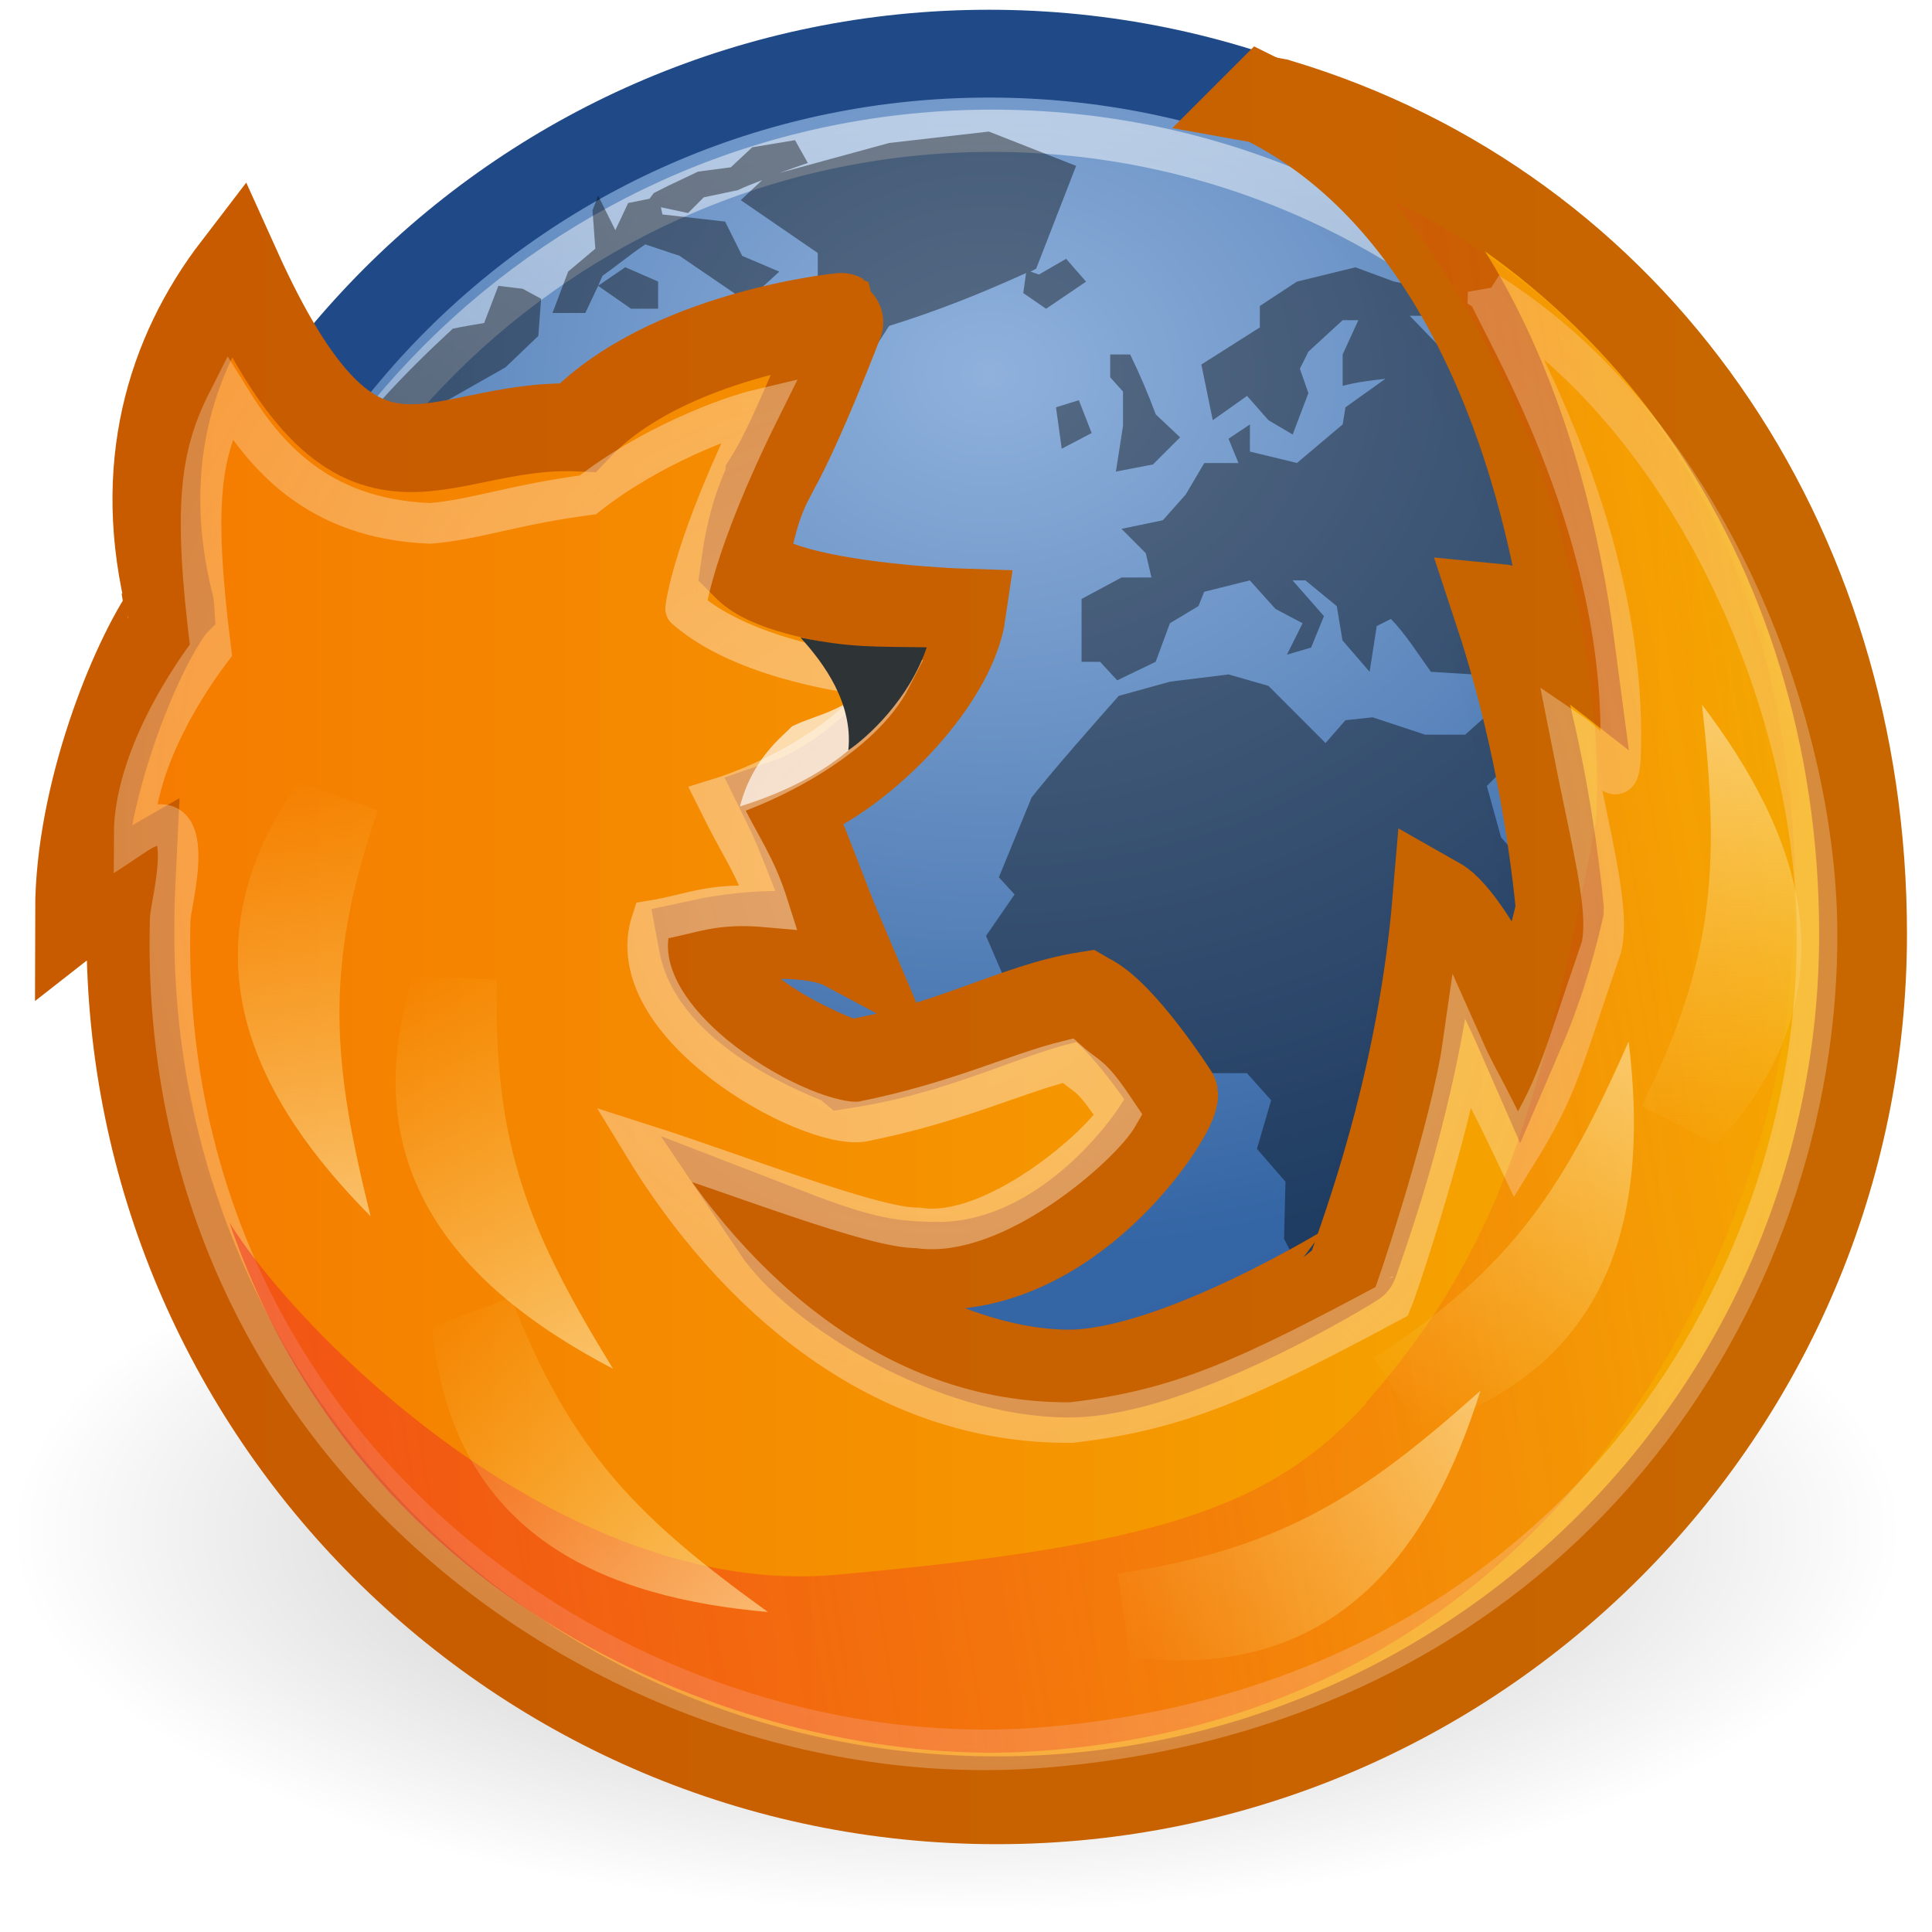 <?xml version="1.0" encoding="UTF-8" standalone="no"?>
<!-- Created with Inkscape (http://www.inkscape.org/) -->

<svg
   xmlns:dc="http://purl.org/dc/elements/1.1/"
   xmlns:cc="http://creativecommons.org/ns#"
   xmlns:rdf="http://www.w3.org/1999/02/22-rdf-syntax-ns#"
   xmlns:svg="http://www.w3.org/2000/svg"
   xmlns="http://www.w3.org/2000/svg"
   xmlns:xlink="http://www.w3.org/1999/xlink"
   xmlns:sodipodi="http://sodipodi.sourceforge.net/DTD/sodipodi-0.dtd"
   xmlns:inkscape="http://www.inkscape.org/namespaces/inkscape"
   version="1.0"
   width="22"
   height="22"
   id="svg2613"
   inkscape:version="0.48.0 r9654"
   sodipodi:docname="firefox.svg">
  <sodipodi:namedview
     pagecolor="#ffffff"
     bordercolor="#666666"
     borderopacity="1"
     objecttolerance="10"
     gridtolerance="10"
     guidetolerance="10"
     inkscape:pageopacity="0"
     inkscape:pageshadow="2"
     inkscape:window-width="1920"
     inkscape:window-height="1034"
     id="namedview38"
     showgrid="false"
     inkscape:zoom="32"
     inkscape:cx="11.654127"
     inkscape:cy="9.8767615"
     inkscape:window-x="0"
     inkscape:window-y="24"
     inkscape:window-maximized="1"
     inkscape:current-layer="svg2613" />
  <defs
     id="defs2615">
    <linearGradient
       id="linearGradient3319">
      <stop
         id="stop3321"
         style="stop-color:#af9b7f;stop-opacity:1"
         offset="0" />
      <stop
         id="stop3323"
         style="stop-color:#736148;stop-opacity:1"
         offset="1" />
    </linearGradient>
    <linearGradient
       x1="22.334"
       y1="11.03"
       x2="53.453"
       y2="61.22"
       id="linearGradient2448"
       xlink:href="#linearGradient3319"
       gradientUnits="userSpaceOnUse"
       gradientTransform="matrix(0.342,0,0,0.36,0.269,-0.281)" />
    <linearGradient
       id="linearGradient8967">
      <stop
         id="stop8969"
         style="stop-color:#ddcfbd;stop-opacity:1"
         offset="0" />
      <stop
         id="stop8971"
         style="stop-color:#856f50;stop-opacity:1"
         offset="1" />
    </linearGradient>
    <linearGradient
       x1="16.102"
       y1="9.889"
       x2="38.491"
       y2="46"
       id="linearGradient2446"
       xlink:href="#linearGradient8967"
       gradientUnits="userSpaceOnUse"
       gradientTransform="matrix(0.475,0,0,0.5,0.253,-1.258)" />
    <linearGradient
       id="linearGradient8978">
      <stop
         id="stop8980"
         style="stop-color:#4d5459;stop-opacity:0.996"
         offset="0" />
      <stop
         id="stop8982"
         style="stop-color:#141b1f;stop-opacity:1"
         offset="1" />
    </linearGradient>
    <linearGradient
       x1="5.48"
       y1="25.019"
       x2="8.5"
       y2="25.019"
       id="linearGradient2443"
       xlink:href="#linearGradient8978"
       gradientUnits="userSpaceOnUse"
       gradientTransform="matrix(0.429,0,0,0.512,-0.143,-1.548)" />
    <linearGradient
       id="linearGradient3913">
      <stop
         id="stop3915"
         style="stop-color:#4e555a;stop-opacity:1"
         offset="0" />
      <stop
         id="stop3917"
         style="stop-color:#151c20;stop-opacity:1"
         offset="0.149" />
      <stop
         id="stop3919"
         style="stop-color:#9b876c;stop-opacity:1"
         offset="0.151" />
      <stop
         id="stop3921"
         style="stop-color:#9b876c;stop-opacity:1"
         offset="0.752" />
      <stop
         id="stop3923"
         style="stop-color:#9b876c;stop-opacity:1"
         offset="0.93" />
      <stop
         id="stop3925"
         style="stop-color:#c2c2c2;stop-opacity:1"
         offset="0.94" />
      <stop
         id="stop3927"
         style="stop-color:#c2c2c2;stop-opacity:1"
         offset="1" />
    </linearGradient>
    <linearGradient
       x1="5.754"
       y1="5.244"
       x2="55.455"
       y2="4.732"
       id="linearGradient2430"
       xlink:href="#linearGradient3913"
       gradientUnits="userSpaceOnUse"
       gradientTransform="matrix(0.355,0,0,0.483,0.289,0.153)" />
    <linearGradient
       id="linearGradient2346">
      <stop
         id="stop2348"
         style="stop-color:#eeeeee;stop-opacity:1"
         offset="0" />
      <stop
         id="stop2350"
         style="stop-color:#d9d9da;stop-opacity:1"
         offset="1" />
    </linearGradient>
    <linearGradient
       x1="24.627"
       y1="3.123"
       x2="24.64"
       y2="4.883"
       id="linearGradient2428"
       xlink:href="#linearGradient2346"
       gradientUnits="userSpaceOnUse"
       gradientTransform="matrix(0.498,0,0,0.993,-0.173,-2.423)" />
    <radialGradient
       r="10.625"
       fy="4.625"
       fx="62.625"
       cy="4.625"
       cx="62.625"
       gradientTransform="matrix(1.126,0,0,0.455,-58.558,16.991)"
       gradientUnits="userSpaceOnUse"
       id="radialGradient3327"
       xlink:href="#linearGradient8838-9"
       inkscape:collect="always" />
    <linearGradient
       id="linearGradient8838-9">
      <stop
         id="stop8840-2"
         style="stop-color:#000000;stop-opacity:1"
         offset="0" />
      <stop
         id="stop8842-6"
         style="stop-color:#000000;stop-opacity:0"
         offset="1" />
    </linearGradient>
    <radialGradient
       inkscape:collect="always"
       xlink:href="#linearGradient8647"
       id="radialGradient4080"
       gradientUnits="userSpaceOnUse"
       gradientTransform="matrix(1.162,0,0,0.957,-3.219,-0.824)"
       cx="12.466"
       cy="5.305"
       fx="12.466"
       fy="5.305"
       r="10.5" />
    <linearGradient
       id="linearGradient8647">
      <stop
         style="stop-color:#8fb1dc;stop-opacity:1;"
         offset="0"
         id="stop8649" />
      <stop
         style="stop-color:#3465a4;stop-opacity:1;"
         offset="1"
         id="stop8651" />
    </linearGradient>
    <filter
       color-interpolation-filters="sRGB"
       inkscape:collect="always"
       id="filter4206">
      <feGaussianBlur
         inkscape:collect="always"
         stdDeviation="1.059"
         id="feGaussianBlur4208" />
    </filter>
    <linearGradient
       y2="-1.462"
       x2="62.2"
       y1="-12.489"
       x1="62.2"
       gradientTransform="matrix(1.018,0,0,1.018,-52.017,13.965)"
       gradientUnits="userSpaceOnUse"
       id="linearGradient3130"
       xlink:href="#linearGradient4873-1"
       inkscape:collect="always" />
    <linearGradient
       id="linearGradient4873-1">
      <stop
         id="stop4875-43"
         style="stop-color:#ffffff;stop-opacity:1"
         offset="0" />
      <stop
         id="stop4877-6"
         style="stop-color:#ffffff;stop-opacity:0"
         offset="1" />
    </linearGradient>
    <linearGradient
       gradientTransform="matrix(0.468,0,0,0.468,-0.183,-0.355)"
       inkscape:collect="always"
       xlink:href="#linearGradient4229"
       id="linearGradient4235"
       x1="1.688"
       y1="23.853"
       x2="46.312"
       y2="23.853"
       gradientUnits="userSpaceOnUse" />
    <linearGradient
       id="linearGradient4229">
      <stop
         style="stop-color:#f57900;stop-opacity:1;"
         offset="0"
         id="stop4231" />
      <stop
         style="stop-color:#f5ad00;stop-opacity:1;"
         offset="1"
         id="stop4233" />
    </linearGradient>
    <linearGradient
       gradientTransform="matrix(0.468,0,0,0.468,-0.183,-0.355)"
       inkscape:collect="always"
       xlink:href="#linearGradient4237"
       id="linearGradient4243"
       x1="1.688"
       y1="23.853"
       x2="46.312"
       y2="23.853"
       gradientUnits="userSpaceOnUse" />
    <linearGradient
       id="linearGradient4237">
      <stop
         style="stop-color:#c85a00;stop-opacity:1;"
         offset="0"
         id="stop4239" />
      <stop
         style="stop-color:#c86700;stop-opacity:1;"
         offset="1"
         id="stop4241" />
    </linearGradient>
    <radialGradient
       r="20.976"
       fy="32.476"
       fx="-20.095"
       cy="32.476"
       cx="-20.095"
       gradientTransform="matrix(0.635,0.932,-0.889,0.574,52.019,10.042)"
       gradientUnits="userSpaceOnUse"
       id="radialGradient3131"
       xlink:href="#linearGradient6119-4"
       inkscape:collect="always" />
    <linearGradient
       inkscape:collect="always"
       id="linearGradient6119-4">
      <stop
         style="stop-color: rgb(255, 241, 227); stop-opacity: 1;"
         offset="0"
         id="stop6121-1" />
      <stop
         style="stop-color: rgb(255, 241, 227); stop-opacity: 0;"
         offset="1"
         id="stop6123-4" />
    </linearGradient>
    <linearGradient
       inkscape:collect="always"
       xlink:href="#linearGradient3490"
       id="linearGradient3496"
       x1="-18.198"
       y1="23.479"
       x2="44.828"
       y2="12.948"
       gradientUnits="userSpaceOnUse"
       gradientTransform="matrix(0.468,0,0,0.468,0.263,0.113)" />
    <linearGradient
       inkscape:collect="always"
       id="linearGradient3490">
      <stop
         style="stop-color: rgb(239, 41, 41); stop-opacity: 1;"
         offset="0"
         id="stop3492" />
      <stop
         style="stop-color: rgb(239, 41, 41); stop-opacity: 0;"
         offset="1"
         id="stop3494" />
    </linearGradient>
    <linearGradient
       inkscape:collect="always"
       xlink:href="#linearGradient11549"
       id="linearGradient1572"
       gradientUnits="userSpaceOnUse"
       gradientTransform="matrix(-0.008,0.02,-0.017,-0.007,15.709,10.606)"
       x1="374.508"
       y1="352.561"
       x2="168.515"
       y2="535.845" />
    <linearGradient
       id="linearGradient11549">
      <stop
         id="stop11565"
         offset="0"
         style="stop-color:#fde1a2;stop-opacity:1;" />
      <stop
         style="stop-color: rgb(252, 218, 108); stop-opacity: 0;"
         offset="0.906"
         id="stop3430-6" />
      <stop
         id="stop11553"
         offset="1"
         style="stop-color: rgb(255, 252, 181); stop-opacity: 1;" />
    </linearGradient>
    <linearGradient
       inkscape:collect="always"
       xlink:href="#linearGradient11549"
       id="linearGradient1580"
       gradientUnits="userSpaceOnUse"
       gradientTransform="matrix(2.089563e-4,0.022,-0.019,2.4560031e-4,14.885,10.402)"
       x1="374.508"
       y1="352.561"
       x2="168.515"
       y2="535.845" />
    <linearGradient
       id="linearGradient4045">
      <stop
         id="stop4047"
         offset="0"
         style="stop-color:#fde1a2;stop-opacity:1;" />
      <stop
         style="stop-color: rgb(252, 218, 108); stop-opacity: 0;"
         offset="0.906"
         id="stop4049" />
      <stop
         id="stop4051"
         offset="1"
         style="stop-color: rgb(255, 252, 181); stop-opacity: 1;" />
    </linearGradient>
    <linearGradient
       inkscape:collect="always"
       xlink:href="#linearGradient11549"
       id="linearGradient1584"
       gradientUnits="userSpaceOnUse"
       gradientTransform="matrix(-0.014,0.017,-0.014,-0.012,14.046,11.749)"
       x1="374.508"
       y1="352.561"
       x2="168.515"
       y2="535.845" />
    <linearGradient
       id="linearGradient4054">
      <stop
         id="stop4056"
         offset="0"
         style="stop-color:#fde1a2;stop-opacity:1;" />
      <stop
         style="stop-color: rgb(252, 218, 108); stop-opacity: 0;"
         offset="0.906"
         id="stop4058" />
      <stop
         id="stop4060"
         offset="1"
         style="stop-color: rgb(255, 252, 181); stop-opacity: 1;" />
    </linearGradient>
    <linearGradient
       inkscape:collect="always"
       xlink:href="#linearGradient11549"
       id="linearGradient1438"
       gradientUnits="userSpaceOnUse"
       gradientTransform="matrix(0.016,-0.015,0.013,0.014,9.363,8.815)"
       x1="374.508"
       y1="352.561"
       x2="168.515"
       y2="535.845" />
    <linearGradient
       id="linearGradient4063">
      <stop
         id="stop4065"
         offset="0"
         style="stop-color:#fde1a2;stop-opacity:1;" />
      <stop
         style="stop-color: rgb(252, 218, 108); stop-opacity: 0;"
         offset="0.906"
         id="stop4067" />
      <stop
         id="stop4069"
         offset="1"
         style="stop-color: rgb(255, 252, 181); stop-opacity: 1;" />
    </linearGradient>
    <linearGradient
       inkscape:collect="always"
       xlink:href="#linearGradient11549"
       id="linearGradient1442"
       gradientUnits="userSpaceOnUse"
       gradientTransform="matrix(0.021,-0.005,0.004,0.018,9.496,7.497)"
       x1="374.508"
       y1="352.561"
       x2="168.515"
       y2="535.845" />
    <linearGradient
       id="linearGradient4072">
      <stop
         id="stop4074"
         offset="0"
         style="stop-color:#fde1a2;stop-opacity:1;" />
      <stop
         style="stop-color: rgb(252, 218, 108); stop-opacity: 0;"
         offset="0.906"
         id="stop4076" />
      <stop
         id="stop4078"
         offset="1"
         style="stop-color: rgb(255, 252, 181); stop-opacity: 1;" />
    </linearGradient>
    <linearGradient
       inkscape:collect="always"
       xlink:href="#linearGradient11549"
       id="linearGradient1446"
       gradientUnits="userSpaceOnUse"
       gradientTransform="matrix(0.021,0.004,-0.004,0.018,10.415,8.125)"
       x1="374.508"
       y1="352.561"
       x2="168.515"
       y2="535.845" />
    <linearGradient
       id="linearGradient4081">
      <stop
         id="stop4083"
         offset="0"
         style="stop-color:#fde1a2;stop-opacity:1;" />
      <stop
         style="stop-color: rgb(252, 218, 108); stop-opacity: 0;"
         offset="0.906"
         id="stop4085" />
      <stop
         id="stop4087"
         offset="1"
         style="stop-color: rgb(255, 252, 181); stop-opacity: 1;" />
    </linearGradient>
    <radialGradient
       r="10.625"
       fy="4.625"
       fx="62.625"
       cy="4.625"
       cx="62.625"
       gradientTransform="matrix(1.014,0,0,0.41,-52.604,15.539)"
       gradientUnits="userSpaceOnUse"
       id="radialGradient4105"
       xlink:href="#linearGradient8838-9"
       inkscape:collect="always" />
  </defs>
  <path
     inkscape:connector-curvature="0"
     style="opacity:0.3;fill:url(#radialGradient4105);fill-opacity:1;fill-rule:evenodd;stroke:none;stroke-width:1;marker:none;visibility:visible;display:inline;overflow:visible"
     id="path8836"
     d="m 21.665,17.434 c 0,2.404 -4.823,4.353 -10.773,4.353 -5.95,0 -10.773,-1.949 -10.773,-4.353 0,-2.404 4.823,-4.353 10.773,-4.353 5.95,0 10.773,1.949 10.773,4.353 z" />
  <path
     style="fill:url(#radialGradient4080);fill-opacity:1;stroke:#204a87;stroke-width:1;stroke-linecap:round;stroke-linejoin:round;stroke-miterlimit:4;stroke-opacity:1;stroke-dasharray:none;stroke-dashoffset:0"
     d="M 11.262,0.611 C 5.98,0.611 1.7,4.892 1.7,10.173 c 0,5.281 4.28,9.577 9.562,9.577 5.281,0 9.577,-4.296 9.577,-9.577 0,-5.281 -4.296,-9.562 -9.577,-9.562 z"
     id="path2555"
     inkscape:connector-curvature="0" />
  <path
     inkscape:connector-curvature="0"
     style="opacity:0.1;fill:#000000;fill-opacity:1;fill-rule:evenodd;stroke:none;filter:url(#filter4206)"
     d="m 44.219,7.328 c 4.573,2.251 6.789,7.956 7.5,13.375 -0.748,-0.584 -1.422,-0.995 -1.812,-1.031 0.945,2.854 1.352,5.509 1.531,7.312 -2.9e-5,0.003 1.2e-4,0.029 0,0.031 -0.24,1.031 -0.558,2.045 -0.969,3 -0.605,-1.384 -1.316,-2.625 -1.844,-3.094 -0.034,-0.029 -0.092,-0.071 -0.125,-0.094 -0.016,-0.01 -0.047,-0.023 -0.062,-0.031 -0.347,4.078 -1.498,7.388 -2,8.812 -0.003,0.008 -4.319,2.688 -6.938,2.688 -2.82,10e-7 -6.125,-2.03 -7.145,-3.554 1.857,0.72 2.609,0.935 3.977,0.935 3.393,0 5.768,-3.732 5.73,-4.162 -6.08e-4,-0.006 -1.279,-1.991 -2.094,-2.375 -0.011,-0.006 -0.052,-0.026 -0.062,-0.031 -1.704,0.271 -3.307,1.262 -5.75,1.656 -0.005,-0.004 -3.224,-1.1 -3.562,-2.938 1.151,-0.248 2.724,-0.306 3.462,0.087 -0.598,-1.397 -0.97,-2.557 -1.431,-3.493 1.75,-0.597 4.037,-2.918 4.281,-4.625 10e-7,0 -4.261,-0.138 -5.219,-1.094 -0.004,-0.004 -0.025,-0.026 -0.031,-0.031 -0.007,-0.007 -0.029,-0.03 -0.031,-0.031 0.113,-0.83 0.325,-1.546 0.594,-2.062 -3.1e-4,-0.002 -9.6e-5,-0.024 0,-0.031 0.632,-0.994 1.754,-3.934 1.75,-3.938 -0.01,-0.006 -4.28,0.43 -6.406,2.688 -3.575,-0.144 -5.311,2.74 -8.3,-3.888 -1.625,2.119 -2.457,4.889 -1.606,8.231 0.002,0.007 -1.29e-4,0.03 0,0.031 -0.006,0.006 -0.026,0.026 -0.031,0.031 2.68e-4,0.002 8.4e-5,0.024 0,0.031 -0.865,1.239 -2.184,4.479 -2.188,7.312 0.336,-0.262 0.778,-0.556 1.281,-0.844 -0.023,0.473 -0.031,0.938 -0.031,1.406 0,11.625 9.438,21.063 21.062,21.062 11.625,10e-7 21.062,-9.438 21.062,-21.062 0,-9.536 -5.551,-17.629 -14.25,-20.219 l -0.344,-0.062 z"
     id="path1711-6"
     sodipodi:nodetypes="cccsscsscsscssscccccsssssssccssssccssscc"
     transform="matrix(0.425,0,0,0.425,-4.775,-1.171)" />
  <path
     style="opacity:0.5;fill:none;stroke:url(#linearGradient3130);stroke-width:0.481;stroke-miterlimit:4;stroke-opacity:1;stroke-dasharray:none"
     id="path8655"
     d="m 20.201,10.391 c 0,4.917 -3.986,8.903 -8.902,8.903 -4.917,0 -8.902,-3.986 -8.902,-8.903 0,-4.917 3.986,-8.902 8.902,-8.902 4.916,0 8.902,3.985 8.902,8.902 l 0,0 z"
     inkscape:connector-curvature="0" />
  <path
     style="opacity:0.4;fill:#000000;fill-opacity:1;fill-rule:nonzero;stroke:none"
     id="path6534"
     d="M 11.261,1.498 10.125,1.628 8.874,1.97 C 8.981,1.933 9.089,1.892 9.199,1.856 L 9.053,1.596 8.566,1.677 8.322,1.905 7.949,1.954 7.608,2.116 7.445,2.198 7.396,2.263 7.153,2.312 7.007,2.621 6.812,2.23 6.747,2.393 l 0.032,0.439 -0.309,0.26 -0.179,0.472 0.374,0 0.146,-0.309 0.049,-0.114 C 7.025,3.025 7.18,2.895 7.348,2.783 l 0.39,0.13 c 0.254,0.173 0.509,0.348 0.763,0.521 L 8.874,3.093 8.452,2.914 8.257,2.523 7.543,2.442 7.526,2.36 7.835,2.426 8.014,2.247 8.403,2.165 c 0.092,-0.045 0.183,-0.077 0.276,-0.114 l -0.244,0.228 0.877,0.602 0,0.358 L 8.972,3.581 9.426,4.492 9.735,4.313 10.125,3.711 C 10.673,3.541 11.166,3.344 11.684,3.109 l -0.032,0.228 0.26,0.179 0.455,-0.309 -0.227,-0.26 -0.309,0.179 -0.097,-0.033 c 0.022,-0.01 0.042,-0.022 0.065,-0.033 l 0.455,-1.171 -0.991,-0.39 z m -4.45,1.757 0.374,0.26 0.309,0 0,-0.309 -0.374,-0.163 -0.309,0.211 0,0 z m 8.623,-0.211 -0.666,0.163 -0.422,0.277 0,0.244 -0.666,0.423 0.13,0.634 0.39,-0.277 0.244,0.277 0.276,0.163 0.179,-0.472 -0.097,-0.277 0.097,-0.195 0.39,-0.358 0.179,0 -0.179,0.39 0,0.358 c 0.161,-0.044 0.323,-0.061 0.487,-0.081 l -0.455,0.325 -0.032,0.195 -0.52,0.439 -0.536,-0.13 0,-0.309 -0.244,0.163 0.114,0.277 -0.39,0 -0.211,0.358 -0.26,0.293 -0.471,0.098 0.276,0.277 0.065,0.277 -0.341,0 -0.455,0.244 0,0.716 0.211,0 0.195,0.211 0.438,-0.211 0.162,-0.439 0.325,-0.195 0.065,-0.163 0.52,-0.13 0.292,0.325 0.309,0.163 -0.179,0.358 0.276,-0.081 0.146,-0.358 -0.357,-0.407 0.146,0 0.357,0.293 0.065,0.39 0.309,0.358 0.081,-0.521 0.162,-0.081 c 0.173,0.18 0.309,0.4 0.455,0.602 l 0.536,0.033 0.309,0.195 -0.146,0.211 -0.309,0.277 -0.455,0 L 15.63,8.168 15.321,8.201 15.094,8.461 14.444,7.81 13.99,7.68 13.324,7.762 12.739,7.924 c -0.334,0.379 -0.675,0.762 -0.991,1.155 l -0.374,0.911 0.179,0.195 -0.325,0.472 0.357,0.83 c 0.297,0.337 0.596,0.671 0.893,1.009 l 0.438,-0.374 0.179,0.228 0.471,-0.309 0.162,0.179 0.471,0 0.276,0.309 -0.162,0.553 0.325,0.374 -0.016,0.651 0.244,0.472 -0.179,0.407 c -0.017,0.292 -0.032,0.57 -0.032,0.862 0.143,0.395 0.287,0.789 0.422,1.188 l 0.097,0.634 0,0.325 0.26,0 0.374,-0.244 0.455,0 0.682,-0.765 -0.081,-0.26 0.455,-0.407 -0.341,-0.374 0.406,-0.325 0.39,-0.244 0.179,-0.195 -0.114,-0.439 c 0,-0.37 1e-6,-0.736 0,-1.106 l 0.309,-0.683 0.39,-0.423 0.422,-1.041 0,-0.277 c -0.21,0.027 -0.412,0.05 -0.617,0.065 l 0.422,-0.423 0.585,-0.39 0.309,-0.358 0,-0.39 c -0.07,-0.132 -0.141,-0.274 -0.211,-0.407 l -0.276,0.325 -0.211,-0.244 -0.309,-0.244 0,-0.504 0.357,0.407 0.406,-0.049 c 0.183,0.167 0.359,0.315 0.52,0.504 l 0.26,-0.293 c 0,-0.315 -0.354,-1.872 -1.121,-3.189 C 18.307,4.704 16.962,3.499 16.962,3.499 l -0.097,0.179 -0.357,0.39 -0.455,-0.472 0.455,0 L 16.718,3.369 15.873,3.206 15.435,3.044 z M 5.675,3.255 5.513,3.678 c 0,0 -0.284,0.047 -0.357,0.065 C 4.224,4.603 2.345,6.469 1.907,9.974 1.925,10.055 2.216,10.527 2.216,10.527 l 0.715,0.423 0.715,0.195 0.309,0.374 0.471,0.358 0.276,-0.049 0.195,0.098 0,0.065 -0.26,0.732 -0.211,0.309 0.065,0.146 -0.162,0.586 0.601,1.106 0.617,0.537 0.276,0.39 -0.032,0.813 0.195,0.456 -0.195,0.878 c 0,0 -0.026,-0.007 0,0.081 0.026,0.089 1.086,0.685 1.153,0.634 0.067,-0.051 0.13,-0.098 0.13,-0.098 l -0.065,-0.195 0.276,-0.26 0.097,-0.277 0.438,-0.146 0.341,-0.846 -0.097,-0.228 0.227,-0.358 0.52,-0.114 0.26,-0.618 -0.065,-0.765 0.406,-0.569 0.065,-0.586 C 8.918,13.325 8.372,13.041 7.819,12.756 L 7.543,12.219 7.039,12.105 6.763,11.373 6.097,11.454 5.513,11.031 4.896,11.568 l 0,0.081 C 4.711,11.596 4.492,11.588 4.327,11.487 l -0.13,-0.39 0,-0.423 -0.422,0.049 c 0.034,-0.269 0.079,-0.544 0.114,-0.813 l -0.244,0 -0.244,0.309 -0.227,0.114 -0.341,-0.195 -0.032,-0.423 0.065,-0.456 0.503,-0.39 0.406,0 0.081,-0.228 0.503,0.114 0.374,0.472 L 4.798,8.445 5.448,7.908 5.675,7.339 6.162,7.143 6.422,6.753 7.039,6.639 7.348,6.184 c -0.305,0 -0.62,0 -0.926,0 l 0.585,-0.277 0.406,0 0.52,-0.179 0.097,0.504 0.227,-0.358 L 7.997,5.695 8.062,5.484 7.851,5.289 7.624,5.224 7.689,4.98 7.51,4.638 7.104,4.801 7.169,4.492 6.698,4.215 6.325,4.866 6.357,5.094 5.984,5.256 5.756,5.761 5.643,5.289 5.009,5.028 4.896,4.671 5.756,4.183 6.13,3.825 6.162,3.402 5.951,3.288 5.675,3.255 l -5.4e-6,-5e-7 z m 6.967,0.781 0,0.26 0.146,0.163 0,0.39 -0.081,0.521 0.422,-0.081 L 13.438,4.98 13.161,4.719 C 13.072,4.481 12.981,4.265 12.869,4.036 l -0.227,0 z m -0.357,0.521 -0.26,0.081 0.065,0.472 0.341,-0.179 -0.146,-0.374 0,0 z m 4.758,4.279 0.39,0.456 0.471,1.009 0.292,0.325 -0.146,0.342 0.26,0.309 c -0.119,0.008 -0.235,0.016 -0.357,0.016 -0.223,-0.469 -0.399,-0.941 -0.568,-1.432 l -0.292,-0.325 -0.162,-0.586 0.114,-0.114 0,-1.8e-6 z"
     inkscape:connector-curvature="0" />
  <path
     inkscape:connector-curvature="0"
     style="fill:url(#linearGradient4235);fill-opacity:1;fill-rule:evenodd;stroke:url(#linearGradient4243);stroke-width:1;stroke-linecap:round;stroke-linejoin:miter;stroke-miterlimit:4;stroke-opacity:1;stroke-dasharray:none;stroke-dashoffset:0"
     d="m 14.381,1.135 c 2.142,1.054 3.18,3.726 3.513,6.265 -0.35,-0.273 -0.666,-0.466 -0.849,-0.483 0.443,1.337 0.633,2.58 0.717,3.425 -1.4e-5,0.001 5.6e-5,0.013 0,0.015 -0.112,0.483 -0.261,0.958 -0.454,1.405 -0.283,-0.648 -0.617,-1.229 -0.864,-1.449 -0.016,-0.014 -0.043,-0.033 -0.059,-0.044 -0.008,-0.005 -0.022,-0.011 -0.029,-0.015 -0.162,1.91 -0.702,3.46 -0.937,4.128 -0.001,0.004 -2.023,1.259 -3.249,1.259 -1.321,0 -2.869,-0.951 -3.347,-1.665 0.87,0.337 1.222,0.438 1.863,0.438 1.589,0 2.701,-1.748 2.684,-1.949 -2.83e-4,-0.003 -0.599,-0.932 -0.981,-1.112 -0.005,-0.003 -0.024,-0.012 -0.029,-0.015 -0.798,0.127 -1.549,0.591 -2.693,0.776 -0.002,-0.002 -1.51,-0.515 -1.669,-1.376 0.539,-0.116 1.276,-0.143 1.621,0.041 C 9.34,10.123 9.166,9.58 8.95,9.142 9.77,8.862 10.841,7.775 10.956,6.975 c 2e-6,0 -1.996,-0.065 -2.444,-0.512 -0.002,-0.002 -0.012,-0.012 -0.015,-0.015 -0.003,-0.003 -0.014,-0.014 -0.015,-0.015 0.053,-0.389 0.152,-0.724 0.278,-0.966 -1.45e-4,-7.026e-4 -4.41e-5,-0.011 0,-0.015 C 9.056,4.987 9.582,3.611 9.58,3.609 9.575,3.606 7.575,3.81 6.579,4.868 4.905,4.8 4.092,6.151 2.692,3.047 1.931,4.039 1.541,5.337 1.939,6.902 c 8.29e-4,0.003 -6.03e-5,0.014 0,0.015 -0.003,0.003 -0.012,0.012 -0.015,0.015 1.257e-4,7.495e-4 3.92e-5,0.011 0,0.015 C 1.519,7.526 0.902,9.044 0.9,10.371 1.057,10.248 1.264,10.111 1.5,9.976 c -0.011,0.221 -0.015,0.439 -0.015,0.659 0,5.445 4.42,9.865 9.865,9.865 5.445,1e-6 9.865,-4.42 9.865,-9.865 0,-4.467 -2.6,-8.257 -6.674,-9.47 l -0.161,-0.029 z"
     id="path1711"
     sodipodi:nodetypes="cccsscsscsscssscccccsssssssccssssccssscc" />
  <path
     style="opacity:0.8;fill:none;stroke:url(#radialGradient3131);stroke-width:0.462;stroke-linecap:round;stroke-linejoin:miter;stroke-miterlimit:4;stroke-opacity:0.609;stroke-dasharray:none;stroke-dashoffset:0"
     d="m 16.946,3.331 c 0.171,0.421 1.502,2.573 1.511,5.02 0.003,0.868 -0.097,0.313 -0.582,-0.015 0.255,1.3 0.458,2.004 0.361,2.45 -0.469,1.355 -0.477,1.562 -0.97,2.36 -0.411,-0.866 -0.426,-0.815 -0.611,-1.231 -0.124,0.868 -0.708,2.667 -0.807,2.904 -1.601,0.855 -2.386,1.237 -3.653,1.38 -2.179,0.017 -3.846,-1.474 -4.877,-3.171 1.084,0.346 2.636,0.963 3.134,0.954 0.863,0.138 2.087,-0.937 2.284,-1.284 -0.331,-0.496 -0.321,-0.395 -0.575,-0.62 -0.594,0.146 -1.268,0.48 -2.341,0.693 -0.621,0.096 -2.79,-1.112 -2.398,-2.287 0.46,-0.074 0.674,-0.214 1.33,-0.155 C 8.597,9.84 8.461,9.699 8.165,9.1 8.807,8.904 9.813,8.378 10.148,7.72 c 0,-9e-7 -1.575,-0.114 -2.341,-0.79 -0.002,-0.001 0.077,-0.715 0.849,-2.27 C 8.308,4.742 7.417,5.068 6.694,5.635 5.854,5.746 5.417,5.916 4.9,5.96 3.598,5.909 3.008,5.17 2.612,4.529 2.295,5.151 2.186,5.687 2.402,7.405 c -0.003,0.004 -0.874,1.102 -0.875,2.107 0.789,-0.525 0.411,0.79 0.411,0.956 -0.164,6.079 5.15,9.777 9.884,9.436 5.998,-0.458 8.908,-5.202 8.869,-9.323 -0.022,-2.377 -1.267,-5.685 -3.745,-7.249 z"
     id="path5035"
     sodipodi:nodetypes="csccccccccccccccssccccccccsc"
     inkscape:connector-curvature="0" />
  <path
     inkscape:connector-curvature="0"
     style="opacity:0.75;fill:url(#linearGradient3496);fill-opacity:1;fill-rule:evenodd;stroke:none"
     d="m 15.863,2.281 c 1.632,2.052 2.422,4.86 2.313,7.059 -0.648,3.435 -1.189,4.991 -2.589,6.595 -0.003,0.005 -0.012,0.009 -0.015,0.015 -0.005,0.005 -0.009,0.01 -0.015,0.015 -0.002,0.004 0.003,0.012 0,0.015 -1.077,1.193 -2.403,1.626 -6.033,1.952 -3.16,0.285 -6.175,-2.81 -6.911,-4.011 1.601,4.673 6.274,6.199 9.116,6.024 5.276,-0.309 7.812,-4.43 8.525,-7.813 0.64,-3.41 -0.272,-7.84 -4.393,-9.849 z"
     id="path2729"
     sodipodi:nodetypes="cccsssccccc" />
  <path
     inkscape:connector-curvature="0"
     style="fill:#ffffff;fill-opacity:0.676;fill-rule:evenodd;stroke:none"
     d="M 10.449,7.451 C 10.001,8.571 9.08,8.976 8.426,9.183 8.569,8.632 8.91,8.387 9.02,8.27 9.417,8.083 9.474,8.195 10.449,7.451 z"
     id="path2726"
     sodipodi:nodetypes="cccc" />
  <path
     inkscape:connector-curvature="0"
     style="fill:#2e3436;fill-opacity:1;fill-rule:evenodd;stroke:none"
     d="M 10.553,7.371 C 10.355,7.959 9.885,8.391 9.66,8.544 9.717,8.005 9.377,7.547 9.115,7.26 9.711,7.379 9.954,7.361 10.553,7.371 z"
     id="rect8531"
     sodipodi:nodetypes="cccc" />
  <path
     style="opacity:0.65;fill:url(#linearGradient1572);fill-opacity:1;fill-rule:evenodd;stroke:none"
     d="M 6.981,15.587 C 5.372,14.745 3.976,13.431 4.701,11.123 l 0.958,0.032 c -0.052,1.918 0.397,2.924 1.322,4.432 z"
     id="path1570"
     sodipodi:nodetypes="cccc"
     inkscape:connector-curvature="0" />
  <path
     style="opacity:0.65;fill:url(#linearGradient1580);fill-opacity:1;fill-rule:evenodd;stroke:none"
     d="M 8.743,18.356 C 6.934,18.198 5.14,17.521 4.922,15.112 l 0.897,-0.339 c 0.689,1.791 1.491,2.546 2.925,3.583 z"
     id="path1578"
     sodipodi:nodetypes="cccc"
     inkscape:connector-curvature="0" />
  <path
     style="opacity:0.65;fill:url(#linearGradient1584);fill-opacity:1;fill-rule:evenodd;stroke:none"
     d="M 4.22,13.85 C 2.941,12.561 2.01,10.885 3.4,8.905 L 4.303,9.226 C 3.672,11.038 3.795,12.133 4.22,13.85 z"
     id="path1582"
     sodipodi:nodetypes="cccc"
     inkscape:connector-curvature="0" />
  <path
     style="opacity:0.65;fill:url(#linearGradient1438);fill-opacity:1;fill-rule:evenodd;stroke:none"
     d="m 19.38,8.023 c 1.098,1.446 1.801,3.23 0.164,5.01 l -0.853,-0.437 c 0.864,-1.713 0.885,-2.815 0.69,-4.573 z"
     id="path1436"
     sodipodi:nodetypes="cccc"
     inkscape:connector-curvature="0" />
  <path
     style="opacity:0.65;fill:url(#linearGradient1442);fill-opacity:1;fill-rule:evenodd;stroke:none"
     d="m 18.546,11.863 c 0.219,1.803 -0.073,3.698 -2.385,4.409 l -0.517,-0.808 c 1.61,-1.044 2.183,-1.985 2.901,-3.602 z"
     id="path1440"
     sodipodi:nodetypes="cccc"
     inkscape:connector-curvature="0" />
  <path
     style="opacity:0.65;fill:url(#linearGradient1446);fill-opacity:1;fill-rule:evenodd;stroke:none"
     d="m 16.858,15.836 c -0.544,1.733 -1.592,3.338 -3.991,3.033 l -0.138,-0.949 c 1.897,-0.287 2.808,-0.907 4.129,-2.084 z"
     id="path1444"
     sodipodi:nodetypes="cccc"
     inkscape:connector-curvature="0" />
</svg>
